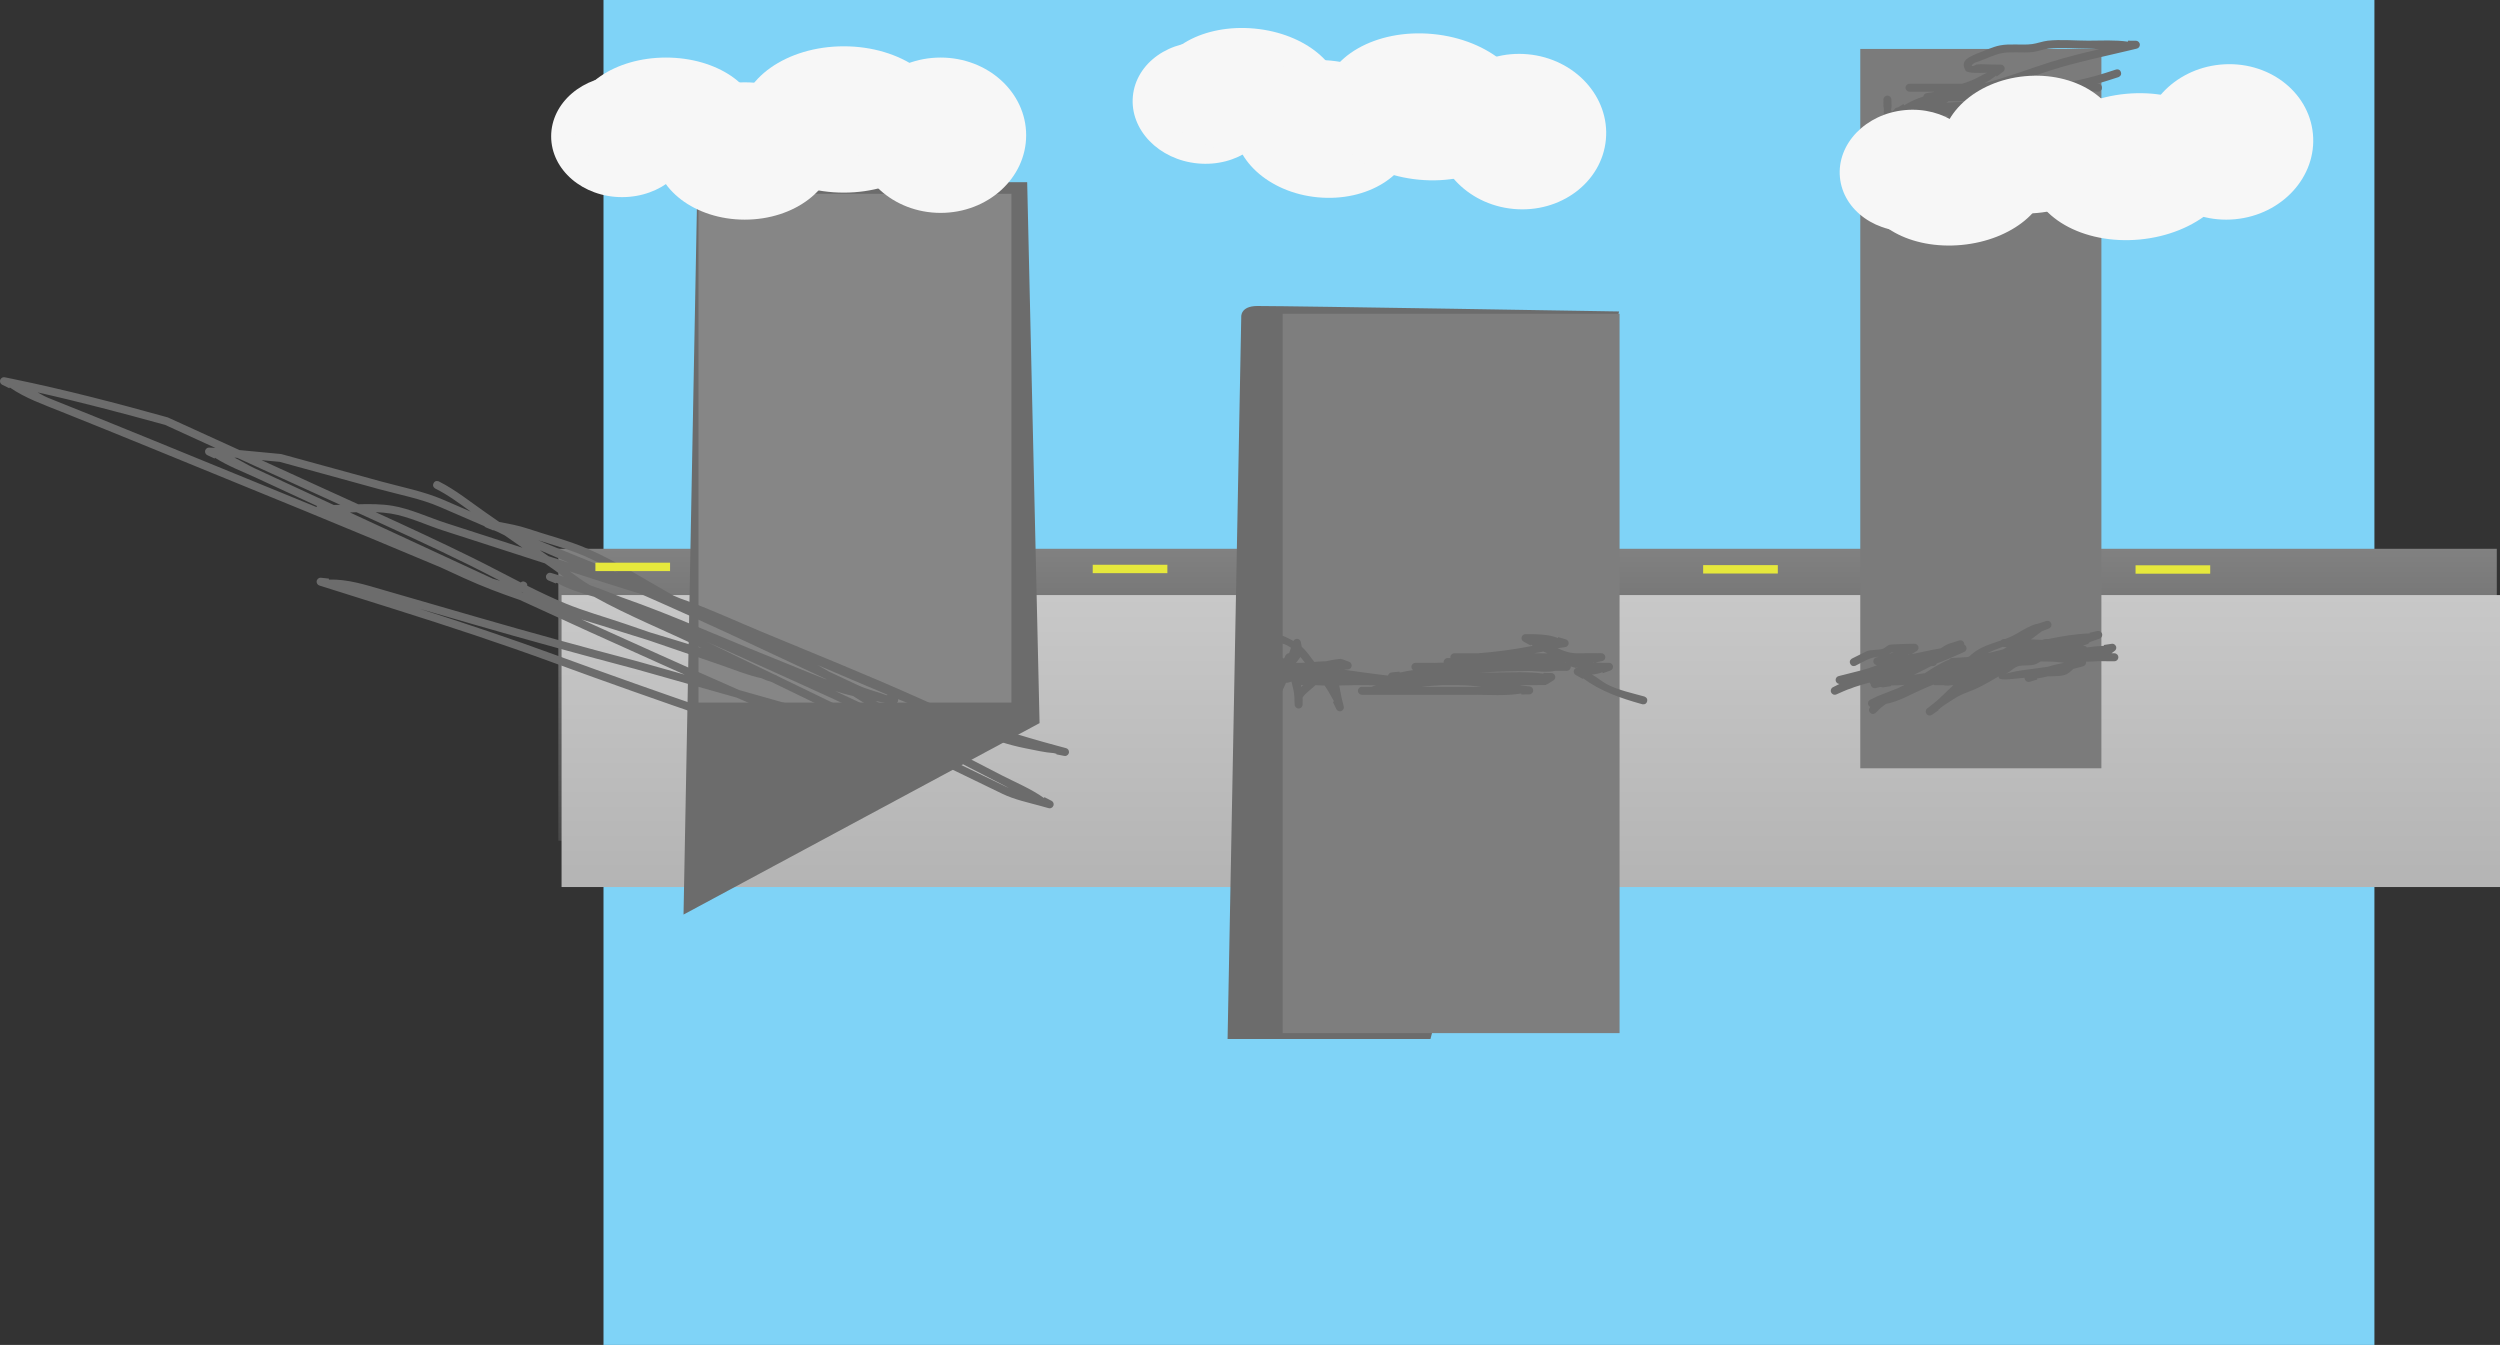 <svg version="1.1" xmlns="http://www.w3.org/2000/svg" xmlns:xlink="http://www.w3.org/1999/xlink" width="784.277" height="421.922" viewBox="0,0,784.277,421.922"><rect x="0" y="0" width="784.277" height="421.922" fill="#333333" stroke="none"/><defs><linearGradient x1="327.078" y1="141.201" x2="327.078" y2="232.792" gradientUnits="userSpaceOnUse" id="color-1"><stop offset="0" stop-color="#818181"/><stop offset="1" stop-color="#494949"/></linearGradient><linearGradient x1="328.084" y1="155.72" x2="328.084" y2="247.312" gradientUnits="userSpaceOnUse" id="color-2"><stop offset="0" stop-color="#c8c8c8"/><stop offset="1" stop-color="#b4b4b4"/></linearGradient></defs><g transform="translate(152.138,30.961)"><g data-paper-data="{&quot;isPaintingLayer&quot;:true}" fill-rule="nonzero" stroke="none" stroke-linecap="butt" stroke-linejoin="miter" stroke-miterlimit="10" stroke-dasharray="" stroke-dashoffset="0" style="mix-blend-mode: normal"><path d="M37.185,390.961v-421.922h555.556v421.922z" fill="#7fd3f7" stroke-width="0"/><path d="M23.024,232.792v-91.592h608.108v91.592z" fill="url(#color-1)" stroke-width="0"/><path d="M24.03,247.312v-91.592h608.108v91.592z" fill="url(#color-2)" stroke-width="0"/><path d="M62.291,255.952l4.288,-226.528c0,0 -0.338,-3.431 5.06,-3.431c11.429,0 98.461,0.214 98.461,0.214l3.886,169.685z" fill="#6c6c6c" stroke-width="0"/><path d="M66.988,189.436v-159.605h98.164v159.605z" fill="#868686" stroke-width="0"/><path d="M431.451,210.062v-225.671h75.641v225.671z" fill="#7b7b7b" stroke-width="0"/><path d="M232.967,294.994l4.288,-226.528c0,0 -0.338,-3.431 5.06,-3.431c11.429,0 113.476,1.715 113.476,1.715l-59.177,228.243z" fill="#6c6c6c" stroke-width="0"/><path d="M250.265,293.14v-225.671h105.671v225.671z" fill="#7e7e7e" stroke-width="0"/><path d="M-71.212,119.191c-4.518,-2.093 -9.31,-3.875 -13.497,-6.55l-0.113,0.243l-2.243,-1.039c-0.441,-0.193 -0.75,-0.633 -0.75,-1.146c0,-0.69 0.56,-1.25 1.25,-1.25c0.023,0 0.046,0.001 0.068,0.002l1.911,0.091c-5.261,-2.402 -10.521,-4.807 -15.779,-7.217c-13.328,-3.665 -26.554,-7.181 -39.995,-10.189c1.26,0.705 2.447,1.362 3.47,1.771c10.836,4.334 21.659,8.694 32.461,13.111c16.198,6.623 32.397,13.246 48.595,19.869c0.982,0.402 1.964,0.804 2.945,1.207c0.063,-0.112 0.142,-0.214 0.235,-0.302c-6.187,-2.867 -12.374,-5.734 -18.561,-8.601zM-77.719,112.675c-0.298,-0.028 -0.596,-0.057 -0.894,-0.085c2.276,1.117 4.509,2.505 6.184,3.282c8.335,3.862 16.671,7.725 25.006,11.587c0.673,-0.009 1.353,-0.024 2.038,-0.044c-2.437,-1.108 -4.874,-2.216 -7.309,-3.328c-8.34,-3.807 -16.683,-7.607 -25.024,-11.412zM-40.291,129.732c-0.691,0.021 -1.383,0.046 -2.071,0.072c0.563,0.261 1.126,0.522 1.69,0.783c14.387,6.666 28.773,13.333 43.16,19.999c0.752,0.226 1.507,0.442 2.269,0.651c-3.296,-1.708 -6.583,-3.414 -9.88,-5.036c-11.617,-5.717 -23.384,-11.108 -35.168,-16.468zM51.283,169.895c-2.754,-0.839 -5.496,-1.688 -8.213,-2.565c-4.235,-1.367 -8.522,-2.672 -12.82,-3.978c8.148,3.708 16.308,7.389 24.48,11.047c8.34,3.733 16.672,7.463 25.036,11.121c6.169,1.743 12.337,3.485 18.506,5.228c6.506,1.838 13.019,3.938 19.57,5.779c-0.926,-0.448 -1.852,-0.897 -2.778,-1.345c-8.393,-4.064 -16.785,-8.128 -25.178,-12.192l-1.801,-0.6l0.002,-0.006l-0.003,-0.001l0.017,-0.051l-0.068,0.032c-0.435,-0.19 -0.871,-0.377 -1.309,-0.562c-4.379,-0.915 -8.637,-2.723 -12.874,-4.175c-7.522,-2.577 -15.044,-5.154 -22.567,-7.731zM-34.306,129.712c10.15,4.633 20.274,9.318 30.286,14.246c5.08,2.5 10.139,5.202 15.239,7.801c0.286,-0.254 0.79,-0.513 1.453,-0.106c0.553,0.34 0.643,0.79 0.601,1.145c3.893,1.954 7.815,3.824 11.795,5.477c6.087,2.528 12.608,4.317 18.846,6.454c2.648,0.907 5.295,1.817 7.942,2.728c5.354,1.631 10.756,3.224 16.116,4.921c-0.053,-0.026 -0.106,-0.051 -0.159,-0.077c-11.034,-5.343 -22.833,-10.053 -33.577,-16.044c-3.921,-1.128 -7.882,-2.29 -11.382,-4.221c-0.149,-0.045 -0.299,-0.091 -0.448,-0.136l-0.103,-0.032l-0.089,0.216l-2.284,-0.942c-0.468,-0.181 -0.8,-0.635 -0.8,-1.167c0,-0.69 0.56,-1.25 1.25,-1.25c0.137,0 0.269,0.022 0.392,0.063l2.364,0.72c0.517,0.157 1.032,0.314 1.548,0.472c-1.094,-0.809 -2.185,-1.614 -3.282,-2.382c-0.869,-0.608 -1.738,-1.216 -2.607,-1.823c-10.607,-3.426 -21.213,-6.852 -31.82,-10.278c-5.278,-1.705 -11.007,-4.444 -16.47,-5.335c-1.553,-0.253 -3.166,-0.389 -4.809,-0.45zM26.608,148.299c2.053,1.518 4.125,3.031 6.285,4.308c1.525,0.525 3.044,1.076 4.555,1.667c1.794,0.701 3.583,1.409 5.367,2.124c8.413,2.954 16.624,6.231 24.91,9.723c9.98,4.205 19.994,8.299 30.045,12.33c3.19,1.279 6.33,2.623 9.517,3.816c-0.115,-0.07 -0.231,-0.141 -0.346,-0.211c-0.037,-0.022 -0.073,-0.045 -0.11,-0.067c-8.301,-3.884 -16.601,-7.769 -24.902,-11.653c-11,-5.148 -22.055,-10.124 -33.16,-15.009c-3.955,-1.226 -7.917,-2.426 -11.839,-3.693c-3.441,-1.111 -6.882,-2.223 -10.323,-3.334zM140.305,192.697c-3.586,-1.415 -7.159,-2.866 -10.724,-4.34c0.025,0.098 0.038,0.201 0.038,0.307c0,0.69 -0.56,1.25 -1.25,1.25c-0.055,0 -0.11,-0.004 -0.164,-0.011l-2.464,-0.288l0.002,-0.02l-0.063,0.011c-1.019,-0.22 -2.037,-0.441 -3.056,-0.662c4.383,2.742 8.803,5.413 13.326,7.816c4.479,2.38 9.242,3.867 13.428,6.531l0.137,-0.299l2.246,1.032c0.443,0.192 0.754,0.634 0.754,1.148c0,0.69 -0.56,1.25 -1.25,1.25c-0.113,0 -0.222,-0.015 -0.326,-0.043l-0.411,-0.101c3.868,2.01 7.741,4.01 11.621,5.997c4.434,2.27 9.179,4.215 13.215,7.103l0.137,-0.267l2.202,1.127c0.417,0.203 0.704,0.63 0.704,1.125c0,0.69 -0.56,1.25 -1.25,1.25c-0.126,0 -0.247,-0.019 -0.361,-0.053l-2.382,-0.66c-4.082,-1.131 -8.277,-1.997 -12.098,-3.838c-11.19,-5.419 -22.381,-10.838 -33.571,-16.257c-0.739,-0.155 -1.478,-0.314 -2.217,-0.48c-9.728,-2.186 -19.339,-5.461 -28.936,-8.173c-0.004,-0.001 -0.008,-0.002 -0.012,-0.003c1.747,0.73 3.497,1.455 5.25,2.174c5.501,2.256 11.023,4.466 16.486,6.812l0.149,0.31l0.088,-0.065l1.472,2.004c0.157,0.209 0.251,0.469 0.251,0.751c0,0.69 -0.56,1.25 -1.25,1.25c-0.089,0 -0.177,-0.009 -0.261,-0.027l-2.43,-0.467l0.036,-0.188c-5.793,-0.426 -11.627,-2.01 -17.229,-3.327c-9.835,-2.311 -19.489,-4.575 -29.047,-7.858c-16.565,-5.69 -33.06,-11.518 -49.506,-17.544c-16.446,-6.026 -32.98,-11.476 -49.685,-16.74c-7.153,-2.254 -14.306,-4.509 -21.46,-6.763l-2.357,-0.743c-0.521,-0.151 -0.901,-0.631 -0.901,-1.201c0,-0.69 0.56,-1.25 1.25,-1.25c0.051,0 0.102,0.003 0.152,0.009l2.468,0.267l-0.033,0.306c5.917,-0.191 11.473,1.633 17.309,3.322c9.606,2.781 19.211,5.561 28.817,8.342c16.813,4.867 33.662,9.492 50.589,13.95c4.98,1.407 9.961,2.814 14.941,4.221c-2.991,-1.335 -5.981,-2.673 -8.972,-4.012c-14.306,-6.404 -28.574,-12.876 -42.804,-19.443c-5.997,-2.05 -11.904,-4.292 -17.615,-6.905c-2.416,-1.105 -4.829,-2.216 -7.242,-3.329c-14.266,-5.957 -28.518,-11.951 -42.827,-17.802c-16.198,-6.623 -32.397,-13.246 -48.595,-19.869c-9.254,-3.784 -18.52,-7.532 -27.802,-11.246c-5.389,-2.156 -11.113,-4.179 -15.899,-7.494l-0.124,0.251l-2.218,-1.092c-0.427,-0.199 -0.722,-0.632 -0.722,-1.133c0,-0.69 0.56,-1.25 1.25,-1.25c0.095,0 0.188,0.011 0.277,0.031l2.423,0.498c16.447,3.382 32.504,7.577 48.679,12.08c7.499,3.409 14.994,6.828 22.487,10.251c4.364,0.411 8.727,0.823 13.09,1.243c10.487,2.859 20.965,5.751 31.446,8.628c6.406,1.759 13.234,3.054 19.335,5.683c2.9,1.254 5.799,2.507 8.699,3.761c-3.585,-2.61 -7.203,-5.288 -11.117,-7.238c0,0 -1.118,-0.559 -0.559,-1.677c0.559,-1.118 1.677,-0.559 1.677,-0.559c5.217,2.617 9.917,6.44 14.708,9.77c1.414,0.983 2.828,1.965 4.243,2.947c2.997,0.562 5.962,1.086 8.865,2.06c6.27,2.112 12.998,3.772 19.056,6.425c9.192,4.026 17.993,9.709 26.798,14.643c0.705,0.293 1.409,0.586 2.113,0.88c0.864,0.304 1.726,0.613 2.584,0.929c7.812,2.878 15.446,6.413 23.136,9.606c16.17,6.714 32.425,13.249 48.412,20.39c2.424,1.083 4.848,2.165 7.271,3.248c0.548,0.214 1.096,0.428 1.645,0.641c11.743,4.554 23.341,8.209 35.503,11.479l2.388,0.642c0.546,0.134 0.951,0.627 0.951,1.214c0,0.69 -0.56,1.25 -1.25,1.25c-0.091,0 -0.18,-0.01 -0.266,-0.028l-2.428,-0.476l0.033,-0.167l-0.078,-0.021c-0.241,-0.065 -0.483,-0.13 -0.724,-0.195c-3.003,-0.228 -5.893,-0.923 -9.044,-1.541c-10.199,-2 -19.698,-6.633 -29.16,-11.067zM104.415,177.689c1.194,0.667 2.378,1.354 3.55,2.062c2.997,1.403 5.994,2.807 8.989,4.213c2.998,1.407 5.998,2.02 8.93,3.132c0.064,0.014 0.128,0.028 0.192,0.042l0.102,0.012l0.048,-0.187c-7.29,-3.045 -14.549,-6.172 -21.813,-9.274zM16.692,138.536c8.351,3.415 16.71,6.811 25.067,10.212c-3.405,-1.882 -6.845,-3.657 -10.341,-5.188c-4.678,-2.049 -9.767,-3.494 -14.726,-5.025zM-70.081,113.397c6.141,2.806 12.282,5.612 18.424,8.416c3.965,1.81 7.934,3.612 11.902,5.416c3.64,-0.099 7.281,-0.086 10.661,0.465c5.596,0.912 11.433,3.678 16.836,5.423c8.008,2.587 16.016,5.173 24.024,7.76c-1.869,-1.3 -3.738,-2.598 -5.607,-3.897c-0.661,-0.309 -1.313,-0.632 -1.954,-0.973c-0.515,-0.223 -1.03,-0.445 -1.544,-0.668l-0.047,0.113l-2.285,-0.94c-0.223,-0.086 -0.414,-0.233 -0.555,-0.421c-4.638,-2.005 -9.277,-4.01 -13.915,-6.016c-5.98,-2.594 -12.72,-3.841 -19.005,-5.567c-10.412,-2.858 -20.828,-5.701 -31.235,-8.58c-1.9,-0.176 -3.8,-0.353 -5.699,-0.532zM69.791,170.479c7.01,3.395 14.021,6.79 21.031,10.184l0.4,0.134c0.194,0.06 0.368,0.166 0.509,0.306c8.141,3.942 16.282,7.885 24.423,11.827c4.468,2.164 8.936,4.327 13.404,6.491c1.319,0.274 2.639,0.532 3.961,0.784c-0.451,-0.237 -0.901,-0.473 -1.352,-0.71c-15.478,-8.133 -31.503,-15.094 -47.421,-22.323c-4.983,-2.263 -9.964,-4.497 -14.956,-6.693zM141.088,204.172c-0.946,-0.184 -1.892,-0.364 -2.838,-0.541c8.385,4.06 16.77,8.121 25.155,12.181c0.295,0.144 0.593,0.281 0.893,0.413c-0.375,-0.217 -0.731,-0.415 -1.063,-0.585c-7.401,-3.789 -14.78,-7.617 -22.148,-11.469zM78.923,187.879c-10.614,-2.998 -21.228,-5.997 -31.842,-8.996c-16.939,-4.461 -33.8,-9.089 -50.626,-13.96c-5.694,-1.648 -11.387,-3.296 -17.081,-4.945c14.461,4.619 28.802,9.416 43.077,14.647c16.43,6.021 32.909,11.842 49.458,17.527c10.992,3.776 22.276,6.499 33.65,8.927c1.995,0.426 4.644,0.602 7.164,1.023c-3.622,-1.468 -7.226,-2.984 -10.841,-4.467c-7.699,-3.158 -15.342,-6.427 -22.959,-9.757zM11.519,154.767c0.118,0.054 0.235,0.108 0.353,0.163c0.087,0.03 0.174,0.059 0.261,0.089c-0.191,-0.096 -0.382,-0.192 -0.573,-0.288zM109.904,185.834c4.245,1.961 8.475,3.955 12.676,6.008c-2.374,-1.464 -4.732,-2.957 -7.084,-4.446c-1.901,-0.427 -3.76,-0.96 -5.592,-1.562zM19.917,143.51c2.165,0.699 4.331,1.399 6.496,2.098c-3.058,-1.322 -6.115,-2.644 -9.173,-3.966c0.893,0.622 1.785,1.245 2.677,1.867z" fill="#6c6c6c" stroke-width="0.5"/><path d="M363.705,187.549c0,0 1.204,0.336 0.868,1.54c-0.336,1.204 -1.54,0.868 -1.54,0.868l-0.113,-0.032c-6.758,-1.884 -12.919,-4.032 -18.421,-8.091l-0.097,0.177l-2.171,-1.187c-0.4,-0.209 -0.673,-0.627 -0.673,-1.109c0,-0.488 0.28,-0.91 0.687,-1.116l-1.618,-0.495c0.005,0.045 0.008,0.092 0.008,0.139c0,0.69 -0.56,1.25 -1.25,1.25l-2.5,0c-0.399,0 -0.799,0 -1.198,0c-2.298,0.54 -5.262,0.162 -7.617,0.036c-5.334,0.057 -10.632,0.192 -15.937,0.471c1.632,0 3.265,0.001 4.897,0.001c4.999,0.001 10.09,-0.334 15.025,0.367l0.007,-0.247l2.495,0.067c0.677,0.016 1.221,0.569 1.221,1.25c0,0.458 -0.246,0.859 -0.614,1.076l-2.11,1.298l-0.062,-0.101l-0.252,0.239c-2.613,0.044 -5.224,0.049 -7.838,0.05c-0.092,0 -0.185,0.001 -0.278,0.001c0.219,0.039 0.437,0.078 0.656,0.117l2.439,0.257c0.636,0.059 1.133,0.594 1.133,1.245c0,0.684 -0.55,1.24 -1.232,1.25l-2.497,0.042l-0.005,-0.296l-0.086,-0.009c-4.875,0.811 -9.948,0.393 -14.929,0.393c-10.833,0.001 -21.667,0 -32.5,0v0v0v0v0h-2.5c-0.69,0 -1.25,-0.56 -1.25,-1.25c0,-0.69 0.56,-1.25 1.25,-1.25v0h2.5v0v0c0.19,0 0.38,0 0.57,0c0.429,-0.191 0.889,-0.349 1.37,-0.481c-1.328,0.004 -2.68,-0.021 -4.08,-0.022c-0.451,0 -0.902,0 -1.353,0c-0.448,0 -0.897,0 -1.345,0c-1.582,0.002 -3.178,0.049 -4.776,0.088c0.326,1.466 0.519,2.958 0.812,4.127l0.6,2.398c0.029,0.105 0.044,0.216 0.044,0.331c0,0.69 -0.56,1.25 -1.25,1.25c-0.507,0 -0.943,-0.302 -1.139,-0.735l-1.068,-2.23l0.364,-0.174c-0.783,-1.31 -1.399,-2.607 -2.441,-4.187c-0.166,-0.252 -0.339,-0.5 -0.519,-0.745c-0.897,-0.018 -1.791,-0.055 -2.68,-0.123c-0.062,0 -0.123,0 -0.185,0c-1.306,1.321 -3.111,2.38 -4.02,3.872l-0.004,2.19c0,0 0,0 0,0c-0.001,0.689 -0.56,1.248 -1.25,1.248c-0.677,0 -1.228,-0.538 -1.249,-1.209l-0.094,-2.493c-0.054,-1.609 -0.564,-3.181 -0.907,-4.74l-0.998,0.317c-0.128,0.044 -0.264,0.068 -0.407,0.068c-0.098,0 -0.193,-0.011 -0.285,-0.033c-0.948,2.156 -1.993,4.263 -3.196,6.288l0.159,0.055l-0.807,2.335c-0.127,0.396 -0.445,0.706 -0.847,0.821c-0.048,0.224 -0.11,0.445 -0.191,0.66l-0.434,2.44c-0.095,0.596 -0.611,1.052 -1.234,1.052c-0.69,0 -1.25,-0.56 -1.25,-1.25c0,-0.011 0,-0.021 0,-0.032l0.054,-2.495l0.107,0.002l-0.071,-0.276c0.155,-0.319 0.31,-0.639 0.464,-0.961c-0.141,-2.209 0.982,-4.59 2.405,-6.823c0.861,-2.437 1.905,-4.741 3.04,-7.077c-1.012,-0.568 -1.915,-1.18 -2.622,-1.835c-2.759,-2.557 -2.938,-7.189 1.671,-7.866c1.391,-0.204 3.749,1.156 5.059,1.875c0.206,-0.408 0.628,-0.687 1.116,-0.687c0.625,0 1.143,0.459 1.235,1.059l0.244,1.417c1.53,1.379 2.631,3.036 3.947,4.768c1.192,-0.097 2.431,-0.184 3.625,-0.195c1.586,-0.365 3.159,-0.628 4.669,-0.78l0.245,0.164l0.036,-0.096l2.317,0.858c0.491,0.169 0.843,0.634 0.843,1.182c0,0.671 -0.528,1.218 -1.192,1.249l-1.303,0.069c4.639,0.637 9.282,1.323 13.904,1.838c0.114,-0.527 0.56,-0.931 1.108,-0.98l2.473,-0.254l0.025,0.248h0.115c0.068,0 0.136,0 0.204,0c1.298,-0.319 2.612,-0.547 3.938,-0.726c-0.325,-0.226 -0.538,-0.602 -0.538,-1.027c0,-0.69 0.56,-1.25 1.25,-1.25h2.5v0v0c1.133,0 2.267,0 3.4,0c0.989,-0.053 1.983,-0.07 2.982,-0.071c-0.009,-0.059 -0.013,-0.119 -0.013,-0.181c0,-0.69 0.56,-1.25 1.25,-1.25l0.884,-0c-0.017,-0.081 -0.025,-0.165 -0.025,-0.252c0,-0.69 0.56,-1.25 1.25,-1.25h2.5v0v0c1.651,0 3.303,-0 4.954,-0c5.585,-0.431 11.468,-1.2 17.142,-2.337c-0.187,-0.121 -0.373,-0.244 -0.557,-0.371l-0.144,0.259l-2.164,-1.201c-0.396,-0.21 -0.665,-0.626 -0.665,-1.105c0,-0.69 0.56,-1.25 1.25,-1.25c0.001,0 0.001,0 0.002,0l2.5,0.003l-0,0.005l0.021,-0.005c3.151,0.107 5.298,0.305 7.642,1.217l0.085,-0.288l2.371,0.7c0.532,0.144 0.923,0.63 0.923,1.207c0,0.638 -0.477,1.164 -1.094,1.24l-2.353,0.331c1.337,0.62 2.656,1.159 3.924,1.393c2.255,0.417 4.996,0.1 7.292,0.153l2.493,0.034c0.683,0.008 1.235,0.565 1.235,1.25c0,0.617 -0.447,1.13 -1.036,1.232l-2.052,0.396c0.613,0.065 1.208,0.113 1.766,0.118l2.499,0.021c0.686,0.005 1.241,0.563 1.241,1.25c0,0.555 -0.362,1.026 -0.863,1.189l-2.331,0.819l-0.114,-0.324c-1.022,0.417 -2,0.612 -3.3,0.742c1.607,0.822 3.04,2.176 4.703,3.04c3.607,1.875 7.726,2.728 11.612,3.811l0.113,0.032zM342.469,178.345l-0.057,0.185c0.104,-0.035 0.214,-0.056 0.328,-0.062l0.035,-0.002c-0.102,-0.039 -0.204,-0.079 -0.306,-0.121zM338.927,176.993l0.208,0c-0.009,-0.039 -0.016,-0.079 -0.021,-0.12zM347.64,176.768c0.113,0.013 0.225,0.026 0.337,0.039l-0.028,-0.144c-0.103,0.036 -0.206,0.071 -0.31,0.105zM268.014,178.953c0.064,0.009 0.129,0.017 0.193,0.026l-0.003,-0.059c-0.063,0.011 -0.127,0.022 -0.19,0.033zM250.654,175.655c0.161,-0.323 0.324,-0.647 0.487,-0.974c0,0 0.366,-0.733 1.099,-0.715c0.161,-0.443 0.321,-0.888 0.481,-1.335l0.137,-0.382c-1.213,-0.882 -2.566,-1.482 -4.061,-1.5c-2.432,-0.03 -1.251,2.699 -0.257,3.496c0.619,0.496 1.337,0.967 2.115,1.411zM255.659,176.992c0.479,-0.001 1.011,-0.026 1.58,-0.064c-0.431,-0.569 -0.902,-1.181 -1.412,-1.79c-0.393,0.636 -0.93,1.234 -1.399,1.855l1.23,-0zM300.261,183.997c-1.754,0.08 -3.501,0.196 -5.238,0.36c-0.425,0.04 -0.851,0.088 -1.276,0.143c6.286,0 12.572,0 18.859,-0.001c0.007,0 0.013,-0 0.02,-0c-2.405,-0.306 -4.824,-0.502 -7.278,-0.502c-1.695,0 -3.391,0 -5.086,0zM255.985,183.997c0.036,0.174 0.069,0.349 0.101,0.524c0.203,-0.176 0.412,-0.351 0.623,-0.524h-0.723zM332.019,173.452c-0.936,0.19 -1.875,0.363 -2.817,0.524c1.415,-0.01 2.802,-0.011 4.181,0.047c-0.459,-0.178 -0.914,-0.368 -1.364,-0.571z" data-paper-data="{&quot;index&quot;:null}" fill="#6c6c6c" stroke-width="0.5"/><path d="M434.55,192.632c-0.876,-0.892 0.016,-1.768 0.016,-1.768l0.042,-0.041c-0.437,-0.195 -0.741,-0.633 -0.741,-1.142c0,-0.504 0.298,-0.938 0.727,-1.136l2.223,-1.083l0.006,0.013l0.037,-0.033c2.241,-0.89 4.484,-1.775 6.729,-2.655c0.596,-0.299 1.194,-0.596 1.788,-0.894c-1.444,0.123 -2.879,0.183 -4.283,0.169l0.034,0.226l-2.45,0.372c-0.068,0.012 -0.138,0.018 -0.21,0.018c-0.22,0 -0.427,-0.057 -0.607,-0.157l-1.575,0.37c-0.1,0.026 -0.205,0.039 -0.313,0.039c-0.69,0 -1.25,-0.56 -1.25,-1.25c0,-0.003 0,-0.006 0,-0.009c-0.155,-0.136 -0.277,-0.31 -0.35,-0.508c-1.63,0.452 -3.249,0.908 -4.851,1.449c-0.689,0.28 -1.324,0.547 -1.966,0.715c-0.442,0.174 -0.882,0.357 -1.321,0.55l-2.262,0.998c-0.161,0.075 -0.34,0.117 -0.53,0.117c-0.69,0 -1.25,-0.56 -1.25,-1.25c0,-0.499 0.292,-0.93 0.715,-1.13l2.002,-1.002l-0.091,-0.012c-0.622,-0.072 -1.105,-0.6 -1.105,-1.242c0,-0.594 0.414,-1.091 0.969,-1.218l2.398,-0.607c3.118,-0.789 6.457,-1.539 9.451,-2.726c0.058,-0.023 0.126,-0.053 0.205,-0.088l-0.016,-0.001c-0.661,-0.033 -1.186,-0.58 -1.186,-1.248c0,-0.614 0.442,-1.124 1.025,-1.23l0.742,-0.15c-0.266,-0.004 -0.531,0.002 -0.792,0.04c-2.377,0.34 -4.411,1.676 -6.518,2.73c0,0 -1.118,0.559 -1.677,-0.559c-0.559,-1.118 0.559,-1.677 0.559,-1.677c0.151,-0.075 4.515,-2.26 4.596,-2.29c1.582,-0.581 3.387,-0.262 5.001,-0.746c0.796,-0.239 1.347,-1.035 2.144,-1.271c0.47,-0.139 4.717,-0.258 5.326,-0.279l0.011,0.003l-0,-0.003l2.496,-0.043c0.008,-0 0.017,-0 0.025,-0c0.69,0 1.25,0.56 1.25,1.25c0,0.466 -0.255,0.873 -0.633,1.088l-1.53,0.906c0.346,-0.059 0.687,-0.12 1.021,-0.187c2.727,-0.541 5.405,-1.181 8.095,-1.615c1.095,-0.749 2.206,-1.439 3.297,-1.665c0.043,-0.009 0.086,-0.017 0.129,-0.025l-0.007,-0.021l2.356,-0.745c0.127,-0.043 0.263,-0.067 0.405,-0.067c0.69,0 1.25,0.56 1.25,1.25c0,0.046 -0.002,0.091 -0.007,0.136c0.415,0.203 0.701,0.63 0.701,1.123c0,0.52 -0.318,0.966 -0.77,1.155l-2.26,1.001c-2.02,0.894 -4.163,1.842 -6.322,2.611c-0.18,0.47 -0.635,0.803 -1.168,0.803l-0.532,0c-1.822,0.927 -3.635,1.872 -5.469,2.739c1.144,-0.165 2.288,-0.326 3.428,-0.508c2.5,-1.616 5.1,-3.305 7.654,-4.261c0.217,-0.298 0.563,-0.497 0.956,-0.514l2.489,-0.126c0.726,-0.037 1.449,-0.087 2.17,-0.15c0.176,-0.038 0.354,-0.073 0.533,-0.106l1.124,-0.957c2.628,-2.2 5.78,-3.06 8.937,-4.135c0.228,-0.282 0.577,-0.463 0.969,-0.464l0.35,-0.001c0.467,-0.173 0.933,-0.355 1.396,-0.552c2.829,-1.204 6.036,-3.806 9.073,-4.314c0.023,-0.004 0.045,-0.007 0.068,-0.011l-0.004,-0.012l2.353,-0.754c0.128,-0.044 0.266,-0.068 0.409,-0.068c0.69,0 1.25,0.56 1.25,1.25c0,0.539 -0.341,0.999 -0.82,1.174l-2.18,0.857c-1.139,0.867 -2.275,1.715 -3.417,2.546c1.187,0.033 2.376,0.097 3.566,0.16c0.221,-0.129 0.456,-0.218 0.715,-0.238c0.134,-0.01 0.267,-0.012 0.399,-0.006l0.001,-0.051l0.74,0.015c4.26,-0.868 8.72,-1.651 13.006,-1.747l-0.049,-0.221l2.415,-0.533c0.095,-0.023 0.194,-0.035 0.296,-0.035c0.69,0 1.25,0.56 1.25,1.25c0,0.558 -0.365,1.03 -0.869,1.191l-2.336,0.807c-0.26,0.09 -0.519,0.188 -0.776,0.29c-0.15,0.317 -0.43,0.561 -0.771,0.663l-1.274,0.415c0.583,0.106 1.003,0.226 1.086,0.359c0.041,0.066 0.079,0.134 0.115,0.204c1.781,-0.255 3.562,-0.449 5.357,-0.505l-0.04,-0.257l2.449,-0.376c0.069,-0.012 0.14,-0.018 0.212,-0.018c0.69,0 1.25,0.56 1.25,1.25c0,0.414 -0.202,0.782 -0.512,1.009l-0.981,0.734l0.898,0.003c0.688,0.002 1.246,0.561 1.246,1.25c0,0.69 -0.559,1.249 -1.249,1.25c-0,0 -0,0 -0,0l-2.5,0.002l-0,-0.011l-0.006,-0c-0.868,-0.003 -1.742,-0.004 -2.62,-0.007c-1.247,0.103 -2.504,0.144 -3.766,0.153c0.015,0.078 0.023,0.158 0.023,0.241c0,0.589 -0.407,1.082 -0.955,1.215l-2.39,0.635c-0.22,0.059 -0.44,0.118 -0.659,0.179l-1.197,1.09l-0.024,-0.026c-0.084,0.078 -0.171,0.152 -0.263,0.222c-1.546,1.179 -4.191,0.941 -6.596,1.051c-1.093,0.271 -2.193,0.502 -3.31,0.667l-0.005,0.002l0.095,0.323l-2.371,0.696c-0.12,0.038 -0.248,0.059 -0.38,0.059c-0.69,0 -1.25,-0.56 -1.25,-1.25c0,-0.021 0.001,-0.043 0.002,-0.064c-0.608,0.059 -1.221,0.119 -1.84,0.182c-0.951,0.096 -5.676,0.725 -6.132,-0.033c-0.105,-0.174 -0.165,-0.357 -0.189,-0.547c-1.968,1.158 -3.953,2.285 -5.98,3.333c-2.193,1.134 -4.682,1.775 -6.831,2.986c-1.804,1.017 -3.227,2.056 -4.712,2.998c-0.443,0.396 -0.887,0.774 -1.334,1.123l-0.046,0.036l0.069,0.098l-2.031,1.432c-0.206,0.149 -0.459,0.237 -0.733,0.237c-0.69,0 -1.25,-0.56 -1.25,-1.25c0,-0.405 0.193,-0.765 0.491,-0.993l1.961,-1.53c2.094,-1.634 4.114,-3.846 6.224,-5.744c-0.182,0 -0.364,0.001 -0.546,0.001c-1.009,0.193 -1.841,0.162 -2.635,0.002h-2.5v0v0c-0.229,0 -0.444,-0.062 -0.628,-0.169c-0.822,0.333 -1.641,0.673 -2.455,1.021c-4.478,1.914 -8.138,4.217 -12.426,5.042c-0.547,0.385 -1.075,0.785 -1.579,1.203l-1.574,1.554c0,0 -0.892,0.876 -1.768,-0.016zM446.433,174.421c0.13,-0.02 0.259,-0.041 0.388,-0.062l-0.076,-0.129c-0.104,0.065 -0.208,0.128 -0.312,0.19zM477.051,180.41c0.009,-0.002 0.02,-0.005 0.032,-0.009c4.301,-1.264 8.839,-1.446 13.294,-2.218c1.627,-0.521 3.403,-0.898 5,-1.231c-1.392,-0.133 -2.793,-0.342 -4.14,-0.363c-1.064,-0.017 -2.128,-0.03 -3.192,-0.042c-0.564,0.273 -1.072,0.695 -1.668,0.892c-1.623,0.537 -3.423,0.203 -5.102,0.525c-1.559,0.298 -2.627,1.838 -4.11,2.404c-0.038,0.014 -0.076,0.028 -0.114,0.042zM440.499,174.176c0.534,-0.212 1.076,-0.433 1.622,-0.641c-0.263,0.038 -0.522,0.094 -0.777,0.174c-0.308,0.096 -0.58,0.273 -0.845,0.467zM471.328,173.977c1.621,-0.401 3.257,-0.804 4.899,-1.199c0.409,-0.239 0.816,-0.482 1.222,-0.729l-0.949,-0.04c-0.117,-0.004 -0.229,-0.025 -0.336,-0.059c-1.681,0.601 -3.334,1.245 -4.836,2.027z" fill="#6c6c6c" stroke-width="0.5"/><path d="M512.407,-6.754l-0.974,0.314c-0.793,0.256 -1.586,0.511 -2.379,0.767c-1.083,0.349 -2.171,0.675 -3.262,0.983c0.106,0 0.183,0 0.225,0c0,0 1.25,0 1.25,1.25c0,1.25 -1.25,1.25 -1.25,1.25c-1.535,0 -3.149,-0.549 -4.605,-0.064c-1.438,0.479 -2.375,1.882 -3.6,2.779l-1.772,1.706l-0.013,-0.013l-0.031,0.053c-0.629,0.497 -1.311,0.976 -2.031,1.435c0.035,0.115 0.053,0.236 0.053,0.362c0,0.69 -0.56,1.25 -1.25,1.25v0h-1.627c-2.036,1.047 -4.22,1.959 -6.336,2.716l0.072,0.108l-2.07,1.371c-0.083,0.056 -0.172,0.103 -0.267,0.139c-0.08,0.093 -0.173,0.173 -0.276,0.239l-2.071,1.365l-0.059,-0.09l-0.237,0.233c-6.776,0.479 -13.015,2.674 -19.672,3.996c-1.637,0.325 -3.463,0.956 -5.196,1.125c-0.738,0.148 -1.48,0.287 -2.227,0.418l-0.045,-0.009l0.002,0.015l-2.47,0.256c-0.048,0.006 -0.097,0.008 -0.146,0.008c-0.69,0 -1.25,-0.56 -1.25,-1.25c0,-0.624 0.457,-1.141 1.054,-1.235l2.441,-0.43l0.03,0.173l0.05,-0.005c0.487,-0.085 0.971,-0.175 1.454,-0.268c1.576,-0.434 3.177,-0.751 4.796,-1.05c4.013,-0.977 7.941,-2.161 11.909,-3.403c-2.975,-0.115 -6.022,-0.267 -8.873,0.075c-3.17,0.38 -6.463,1.583 -9.569,2.34c-3.787,0.922 -7.632,1.738 -11.419,2.723c-1.383,0.54 -2.813,1.018 -4.142,1.166c-0.434,0.133 -0.867,0.27 -1.298,0.411l-2.349,0.767c-0.13,0.046 -0.27,0.071 -0.416,0.071c-0.69,0 -1.25,-0.56 -1.25,-1.25c0,-0.562 0.371,-1.038 0.882,-1.195l2.344,-0.782l0.005,0.015l0.007,-0.002c0.921,-0.3 1.85,-0.598 2.786,-0.891c2.131,-0.845 4.35,-1.505 6.689,-2.284c4.854,-1.618 9.985,-3.938 15.067,-5.403c0.001,-0.067 0.008,-0.132 0.019,-0.195c-1.265,0.03 -2.53,0.069 -3.794,0.118c-3.353,0.129 -6.444,0.524 -9.753,1.038c-0.672,0.105 -1.428,-0.063 -2.024,0.266c-0.452,0.249 -0.784,0.619 -1.045,1.058l0.134,0.015l-0.274,2.47c-0.062,0.633 -0.595,1.127 -1.244,1.127c-0.599,0 -1.1,-0.422 -1.222,-0.985l-0.574,-2.407c-0.471,-2.003 -0.607,-3.376 -0.438,-4.798c-0.028,-0.074 -0.057,-0.146 -0.089,-0.216l0.143,-0.175c0.001,-0.004 0.001,-0.007 0.002,-0.011l-0.162,0.004l-0.001,-0.03l-0.061,-0l0.007,-2.5c0.002,-0.689 0.561,-1.247 1.25,-1.247c0.682,0 1.237,0.547 1.25,1.226l0.054,2.496l-0.031,0.001c-0.029,0.199 -0.096,0.43 -0.137,0.64c0.061,0.199 0.109,0.401 0.148,0.606c0.01,0.003 0.02,0.005 0.031,0.007c0.603,0.116 0.853,-0.963 1.437,-1.154c0.173,-0.056 0.349,-0.096 0.527,-0.124l1.752,-1.047l0.236,0.395c1.819,-1.163 3.846,-2.048 5.986,-2.755c0.073,-0.557 0.512,-0.998 1.067,-1.075l2.381,-0.369c0.003,-0.001 0.006,-0.002 0.008,-0.003c-0.124,-0.025 -0.249,-0.047 -0.374,-0.066c-1.636,-0 -3.271,-0 -4.907,-0h-2.5c-0.69,0 -1.25,-0.56 -1.25,-1.25c0,-0.69 0.56,-1.25 1.25,-1.25h2.5v0v0c4.675,0 9.351,-0 14.026,0c1.002,-0.324 1.995,-0.674 2.971,-1.065c1.529,-0.614 3.186,-1.642 4.826,-2.391c-2.411,0.102 -6.199,0.206 -6.72,-0.652c-2.105,-3.464 1.851,-4.519 3.495,-5.339c2.314,-0.825 4.887,-2.119 7.296,-2.584c3.257,-0.63 6.781,0.009 10.071,-0.411c1.557,-0.199 3.359,-0.898 4.911,-1.065c4.103,-0.44 8.504,-0.007 12.634,-0.007c4.242,0 8.403,-0.28 12.51,0.317l0.003,-0.314l2.498,0.026c0.685,0.006 1.239,0.563 1.239,1.25c0,0.599 -0.421,1.099 -0.983,1.222l-2.406,0.577c-8.137,1.951 -16.131,3.559 -24.119,6.096c-4.494,1.427 -8.998,3.057 -13.531,4.517c0.321,0.033 0.641,0.07 0.962,0.114c0.106,-0.011 0.176,-0.018 0.203,-0.021l0.118,-0.012l0.001,-0.258l2.499,0.009c0.689,0.002 1.246,0.561 1.246,1.25c0,0.652 -0.499,1.188 -1.137,1.245l-2.473,0.253c-1.584,0.162 -3.224,0.023 -4.753,0.466c-1.621,0.47 -2.895,1.86 -4.537,2.246c-0.184,0.043 -4.94,0.031 -5.287,0.031c-2.006,-0.001 -3.918,0.045 -5.799,-0.01c-0.233,0.15 -0.469,0.296 -0.709,0.436c4.135,-0.313 8.279,-0.308 12.157,0.534c0.541,-0.086 1.062,-0.187 1.552,-0.315c4.026,-1.052 7.852,-2.894 11.889,-3.903c8.112,-2.028 16.215,-3.02 24.237,-5.607c0.793,-0.256 2.56,-0.825 3.353,-1.081c0,0 1.19,-0.384 1.573,0.806c0.384,1.19 -0.806,1.573 -0.806,1.573zM477.617,2.294c-0.357,0.117 -0.712,0.231 -1.066,0.343c1.132,0.027 2.263,0.055 3.392,0.08c2.784,-0.18 5.552,-0.206 8.276,0.102c0.242,0 0.483,0 0.725,0c1.572,-0.895 3.131,-1.778 4.789,-2.519c0.188,-0.125 0.375,-0.251 0.563,-0.377l-0.114,-0.205l2.066,-1.146c0.015,-0.011 0.031,-0.022 0.046,-0.033c0.177,-0.125 0.9,-0.673 1.707,-1.279c-6.83,1.548 -13.698,2.84 -20.384,5.036zM463.613,6.994c-1.389,0.246 -2.789,0.593 -4.194,1.007c3.252,-0.432 6.494,-0.677 9.687,-0.677c3.106,0.001 6.002,-0.127 8.903,0.193c1.83,-0.517 3.658,-1.065 5.353,-1.794c0.269,-0.116 0.534,-0.234 0.796,-0.356c-0.474,-0.028 -0.94,-0.049 -1.389,-0.049c-3.292,0 -6.55,0.307 -9.805,0.634c-3.134,0.558 -6.267,0.494 -9.351,1.041zM490.89,-11.411c5.157,-1.637 10.318,-2.893 15.518,-4.101c-1.306,-0.095 -2.519,-0.19 -3.503,-0.19c-4.038,-0 -8.355,-0.438 -12.367,-0.008c-1.649,0.177 -3.216,0.849 -4.861,1.059c-3.231,0.412 -6.721,-0.231 -9.913,0.386c-2.256,0.436 -4.666,1.677 -6.835,2.448c-0.599,0.229 -1.256,0.344 -1.798,0.687c-0.296,0.187 -0.943,0.705 -0.623,0.847c0.481,0.213 0.988,-0.396 1.511,-0.453c1.653,-0.182 3.327,0.018 4.99,0.026l2.499,0.013c0.688,0.003 1.244,0.562 1.244,1.25c0,0.415 -0.202,0.783 -0.513,1.01l-1.991,1.488l-0.213,-0.285c-1.138,0.926 -2.349,1.707 -3.615,2.383c6.892,-1.786 13.691,-4.408 20.469,-6.56zM469.673,-1.653c0.466,-0.11 0.9,-0.304 1.321,-0.536c-0.302,-0 -0.604,-0 -0.906,-0c-1.269,0.313 -2.562,0.532 -3.859,0.732c1.243,0.071 2.415,0.046 3.444,-0.196z" data-paper-data="{&quot;index&quot;:null}" fill="#6c6c6c" stroke-width="0.5"/><path d="M190.662,148.845v-2.635h23.419v2.635z" fill="#e6e83c" stroke-width="0"/><path d="M34.646,148.195v-2.635h23.419v2.635z" fill="#e6e83c" stroke-width="0"/><path d="M382.16,148.958v-2.635h23.419v2.635z" fill="#e6e83c" stroke-width="0"/><path d="M517.809,149.014v-2.635h23.419v2.635z" fill="#e6e83c" stroke-width="0"/><g fill="#f7f7f7" stroke-width="0"><path d="M65.259,11.813c0,10.531 -9.96,19.068 -22.246,19.068c-12.286,0 -22.246,-8.537 -22.246,-19.068c0,-10.531 9.96,-19.068 22.246,-19.068c12.286,0 22.246,8.537 22.246,19.068z"/><path d="M85.739,6.87c0,10.921 -12.964,19.774 -28.955,19.774c-15.991,0 -28.955,-8.853 -28.955,-19.774c0,-10.921 12.964,-19.774 28.955,-19.774c15.991,0 28.955,8.853 28.955,19.774z"/><path d="M109.75,16.404c0,11.896 -12.647,21.54 -28.249,21.54c-15.601,0 -28.249,-9.644 -28.249,-21.54c0,-11.896 12.647,-21.54 28.249,-21.54c15.601,0 28.249,9.644 28.249,21.54z"/><path d="M145.061,6.517c0,12.676 -14.544,22.952 -32.486,22.952c-17.941,0 -32.486,-10.276 -32.486,-22.952c0,-12.676 14.544,-22.952 32.486,-22.952c17.941,0 32.486,10.276 32.486,22.952z"/><path d="M169.779,11.46c0,13.456 -12.015,24.364 -26.836,24.364c-14.821,0 -26.836,-10.908 -26.836,-24.364c0,-13.456 12.015,-24.364 26.836,-24.364c14.821,0 26.836,10.908 26.836,24.364z"/></g><g fill="#f7f7f7" stroke-width="0"><path d="M247.551,3.405c-0.986,10.485 -11.701,18.051 -23.933,16.901c-12.232,-1.15 -21.349,-10.582 -20.363,-21.067c0.986,-10.485 11.701,-18.051 23.933,-16.901c12.232,1.15 21.349,10.582 20.363,21.067z"/><path d="M268.405,0.401c-1.023,10.873 -14.758,18.473 -30.679,16.976c-15.921,-1.497 -27.999,-11.525 -26.976,-22.398c1.023,-10.873 14.758,-18.473 30.679,-16.976c15.921,1.497 27.999,11.525 26.976,22.398z"/><path d="M291.418,12.141c-1.114,11.844 -14.609,20.261 -30.141,18.8c-15.533,-1.461 -27.222,-12.246 -26.108,-24.09c1.114,-11.844 14.609,-20.261 30.141,-18.8c15.533,1.461 27.222,12.246 26.108,24.09z"/><path d="M327.499,5.604c-1.187,12.62 -16.63,21.489 -34.492,19.809c-17.863,-1.68 -31.381,-13.273 -30.194,-25.893c1.187,-12.62 16.63,-21.489 34.492,-19.809c17.863,1.68 31.381,13.273 30.194,25.893z"/><path d="M351.645,12.84c-1.26,13.397 -14.243,23.132 -29,21.745c-14.756,-1.388 -25.697,-13.373 -24.437,-26.77c1.26,-13.397 14.244,-23.132 29,-21.745c14.756,1.388 25.697,13.373 24.437,26.77z"/></g><g data-paper-data="{&quot;index&quot;:null}" fill="#f7f7f7" stroke-width="0"><path d="M448.997,41.549c-12.232,1.15 -22.947,-6.416 -23.933,-16.901c-0.986,-10.485 8.131,-19.917 20.363,-21.067c12.232,-1.15 22.947,6.416 23.933,16.901c0.986,10.485 -8.131,19.917 -20.363,21.067z"/><path d="M463.236,45.884c-15.921,1.497 -29.657,-6.103 -30.679,-16.976c-1.023,-10.873 11.055,-20.901 26.976,-22.398c15.921,-1.497 29.657,6.103 30.679,16.976c1.023,10.873 -11.055,20.901 -26.976,22.398z"/><path d="M487.118,35.836c-15.533,1.461 -29.027,-6.956 -30.141,-18.8c-1.114,-11.844 10.575,-22.629 26.108,-24.09c15.533,-1.461 29.027,6.956 30.141,18.8c1.114,11.844 -10.575,22.629 -26.108,24.09z"/><path d="M519.113,44.176c-17.863,1.68 -33.305,-7.189 -34.492,-19.809c-1.187,-12.62 12.331,-24.213 30.194,-25.893c17.863,-1.68 33.305,7.189 34.492,19.809c1.187,12.62 -12.331,24.213 -30.194,25.893z"/><path d="M549.016,37.817c-14.756,1.388 -27.74,-8.348 -29,-21.745c-1.26,-13.397 9.681,-25.382 24.437,-26.77c14.756,-1.388 27.74,8.348 29,21.745c1.26,13.397 -9.681,25.382 -24.437,26.77z"/></g></g></g></svg>